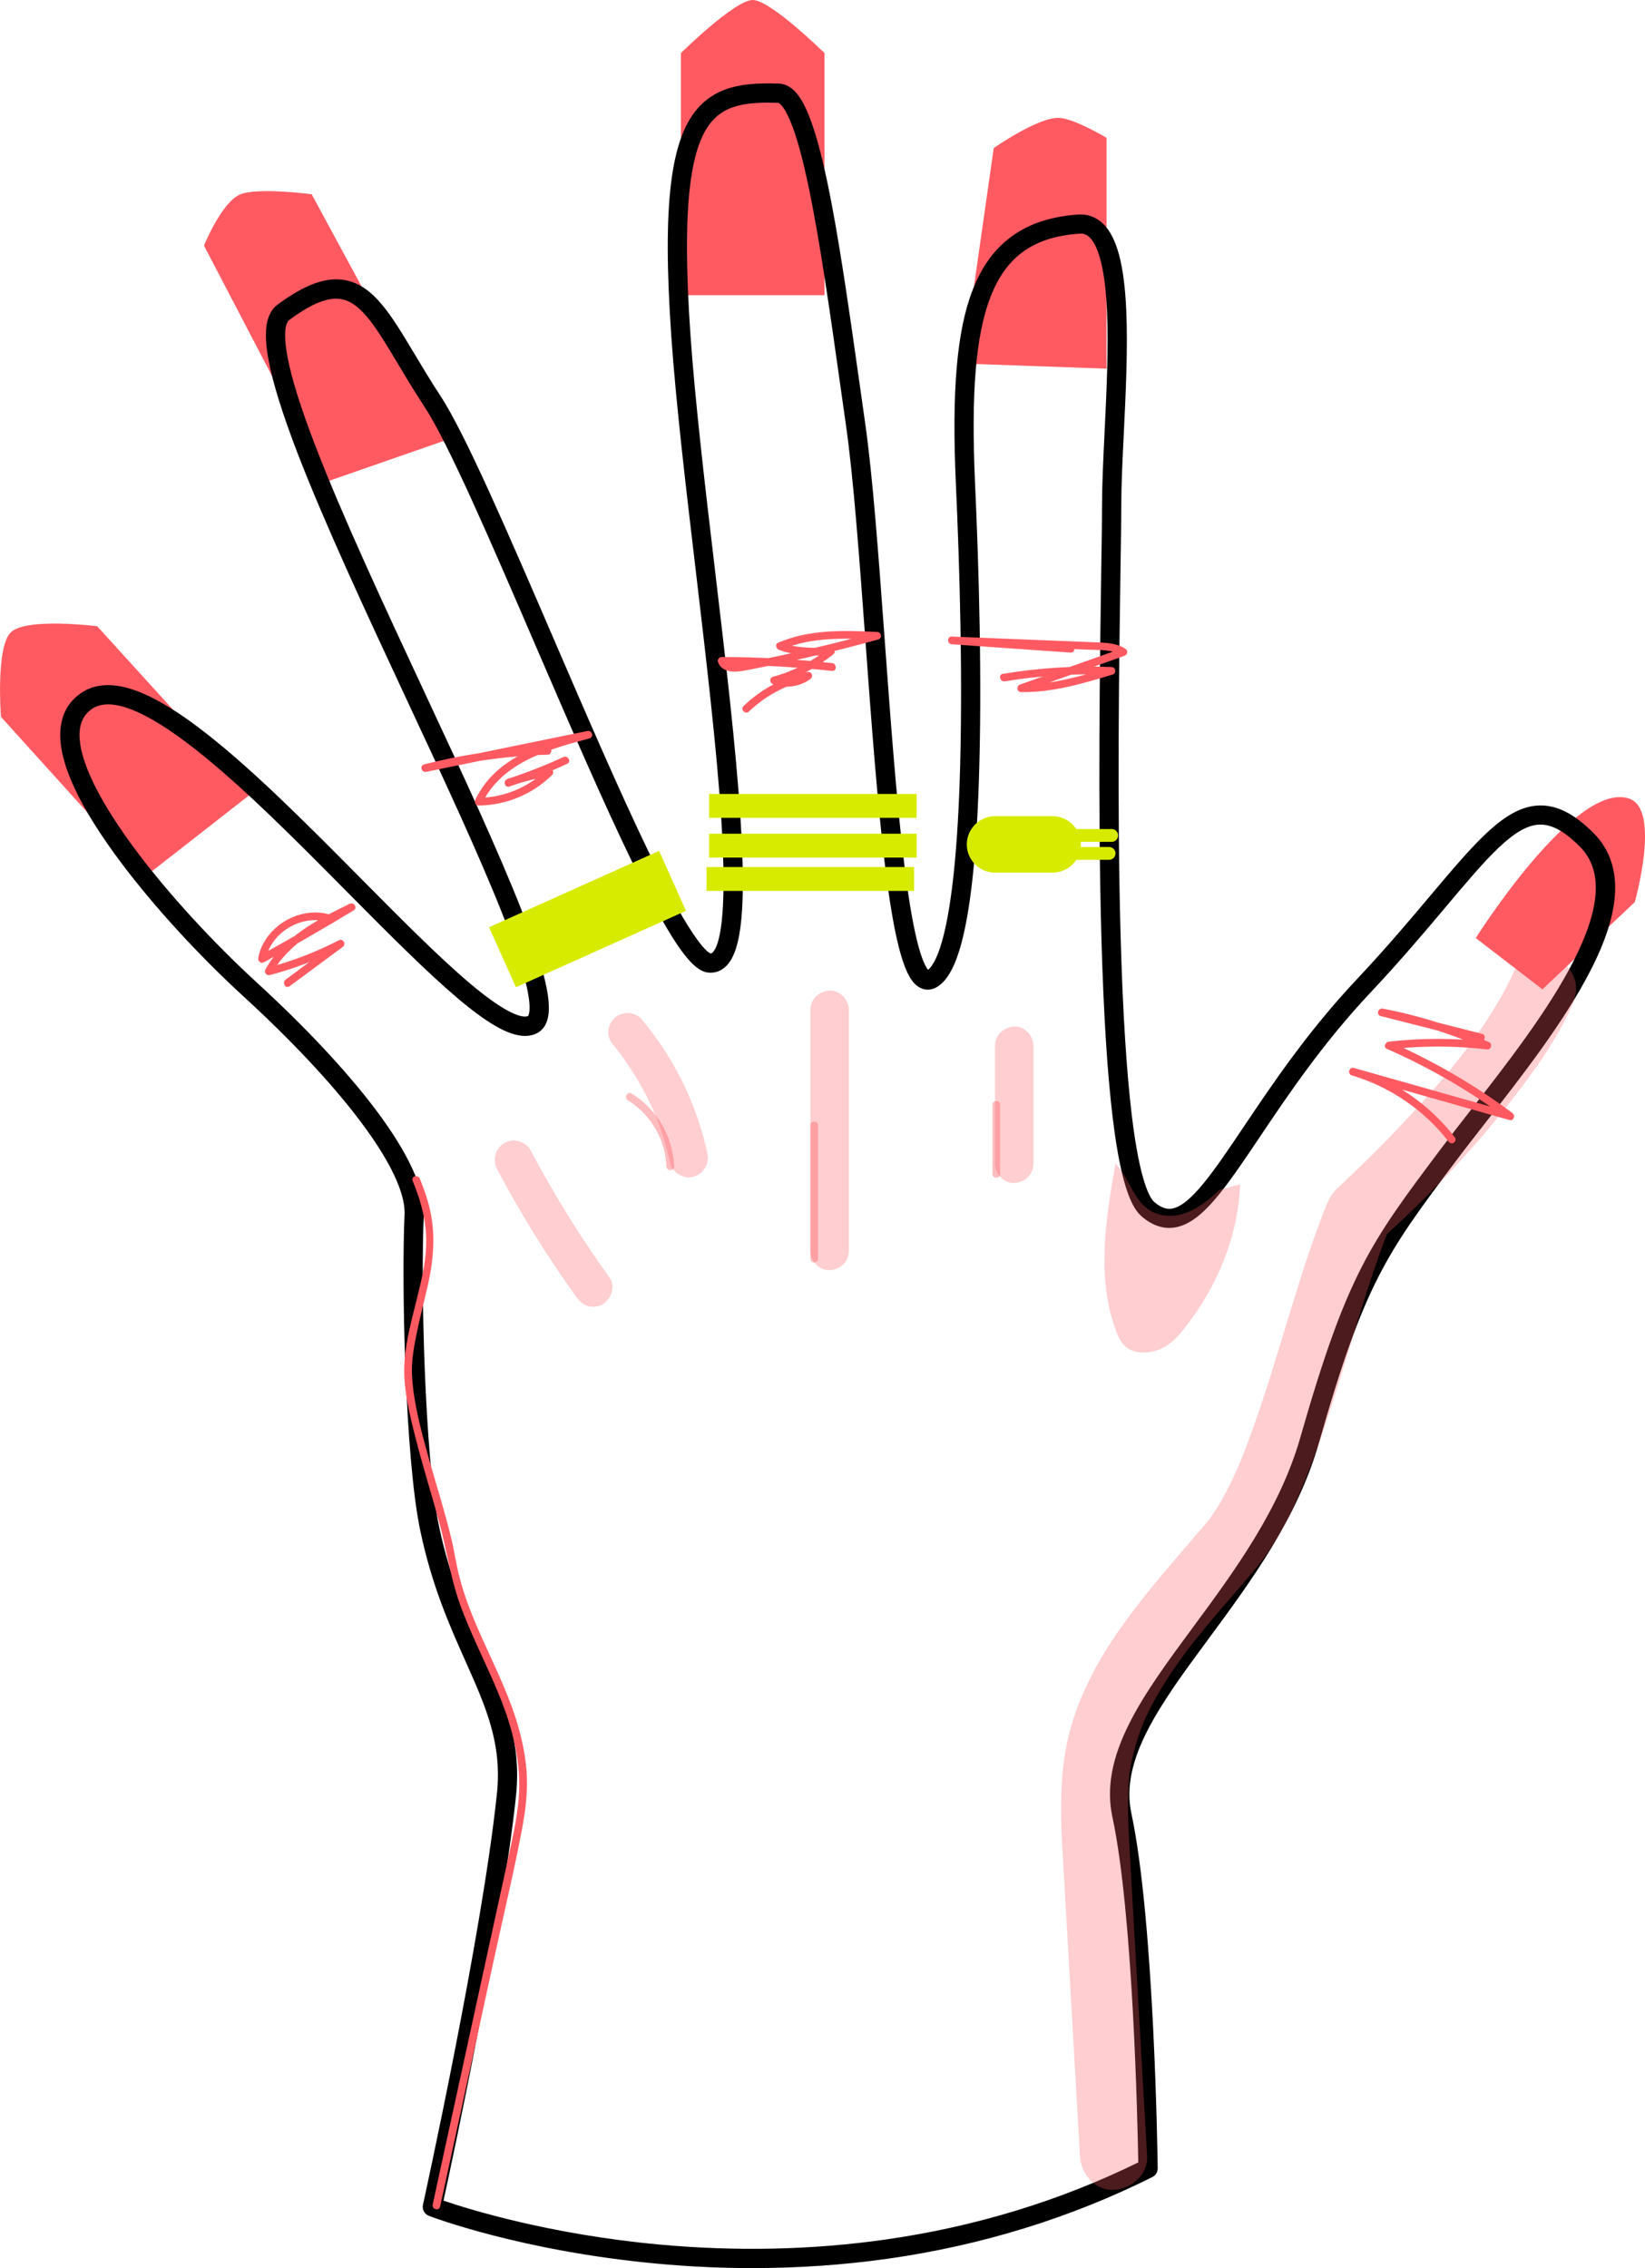 <svg version="1.1" id="Layer_1" xmlns="http://www.w3.org/2000/svg" x="0" y="0" viewBox="0 0 2566.2 3537.4" xml:space="preserve"><style>.st0{fill:#ff5a62}.st1{fill:#d7eb00}.st2{opacity:.3}.st3{opacity:.4}</style><path class="st0" d="M2302.2 1463s156.2-247.8 240-217.2c48.9 17.8 8 161.2 8 161.2l-144 136-104-80zM1726.2 575l-224-8 48-336s68.9-48.3 101.7-47.2c24.1.9 74.3 31.2 74.3 31.2v360zM390.2 1239.2L226.5 1367l-225-249S-7 1008.9 17.1 986c24.4-23.2 134.5-9.3 134.5-9.3l238.6 262.5zM694.2 687l-208-384s-85.3-11.3-112 .4c-28.7 12.6-56 79.6-56 79.6l192 368 184-64zM1286.2 460.4h-224V82.8s84-82.8 112-82.8 112 82.8 112 82.8v377.6z"/><path d="M1173.7 3537.4c-49.4 0-99.3-2.3-149.5-7-209.7-19.5-349.3-72.2-355.1-74.5-6.9-2.7-10.9-10-9.3-17.2.9-4.1 91.8-416.6 115.4-641.2 8.2-78.3-17-134.8-48.9-206.3-24.8-55.6-52.9-118.6-70.9-205.1-23.6-113.4-29.2-386.7-24.3-491.8 1.1-23.3-10.1-67.5-69.6-146.4-43.8-58-106.5-125-181.6-193.8-69.6-63.8-138.8-139.3-189.9-207.2-66.7-88.6-99-158.3-95.8-207.3 1.6-25 12.1-44.5 31.4-58.1 22.9-16.2 53.3-17.2 90.2-2.9 30 11.6 64.9 33.1 106.6 65.8 75.6 59.2 159.7 144.1 241 226.1 62 62.5 120.5 121.6 168.7 162.4 67.2 56.9 87.2 53.9 91.7 51.6 0 0 6.4-6.8-1.9-44.5-6.1-27.7-18.6-65.1-38-114.2-36.5-92.4-91.1-209.6-149-333.6-63.3-135.8-128.8-276.3-171.5-387.4-23.2-60.6-37.7-107.3-44.4-142.8-8.6-45.8-4.1-73.5 14.2-87 42.8-31.7 76.5-43.8 106.1-37.9 43.8 8.7 70.5 53.4 107.5 115.2 11.8 19.7 25.1 42 40.2 65 38.6 58.8 105.1 213 175.5 376.2 50.8 117.8 103.3 239.6 148.8 333.9 24.5 50.6 44.5 88.4 61.3 115.5 24.1 38.9 34.2 43.6 35.7 44.1 1.1.1 2-.1 3.6-1.7 9.2-9.5 23.3-48.6 13.5-204.6-7-110.9-23.8-253.1-40-390.5-15.2-128.6-31-261.6-38.2-366.1-14.3-207.2-1.3-311.2 44.7-358.9 30.2-31.3 71.1-36.6 123.3-34.8 23.9.8 37.8 28 46.1 48.5 9.9 24.1 19.4 58.3 29.2 104.6 17.9 85.1 33.7 196.6 50.4 314.7 2.9 20.4 5.8 40.9 8.7 61.4 11.8 82.5 20.9 206.6 30.5 338 8.9 121.7 18.1 247.5 30 345.7 6.4 52.7 12.9 92.5 19.9 121.6 8 33.4 14.9 44.3 17.8 47.7 13.1-10.7 41.1-60.7 49.2-291.4 5.5-158-.1-340.2-5.8-465.3-6.7-146.6 1.4-240.3 26.2-303.9 14.4-36.9 34.5-64.3 61.4-83.7 27.3-19.7 61-30.7 103-33.7 14.9-1 28.4 4 39.2 14.5 21.4 21 32.9 64.2 36 135.9 2.6 58.9-.9 129.3-3.9 191.4-2 41-3.9 79.8-3.9 110.8 0 20.1-.5 54.8-1.2 98.8-2.1 139-5.7 371.8.3 579.4 3.3 114.7 9.2 207.3 17.4 275.2 12.8 105 28.8 128.9 35.1 134.2 12.6 10.8 21.2 11 26.6 10.3 29.6-4 66.5-58.8 113.1-128.2 44.4-66.1 99.7-148.4 175.8-229.2 46-48.9 83.3-93.1 116.1-132.1 69.6-82.5 115.5-137.1 167.7-139.3 28.1-1.2 55.3 12.5 85.8 43 25.3 25.3 36.5 58.6 33.2 98.8-2.8 33.5-15.2 71.4-38.2 116.1-40.9 79.6-106.2 163.4-163.9 237.2-16.8 21.6-32.8 42-46.8 60.7-53.6 71.4-88.9 118.6-119.7 178.9-30.9 60.5-57 133.2-93 259.4-33.7 118-107 217.2-171.6 304.8-74.6 101-139.1 188.3-121 272.8 35.9 167.6 40.9 538.1 41.1 553.8.1 5.7-3.1 11-8.3 13.6-127.4 63.7-266 106.5-412 127.3-69.2 9.8-140.1 14.7-212 14.7zm-481.8-105.2c38.3 13.1 164.7 52.6 336 68.4 120.7 11.1 239.8 8.5 354-7.8 139.3-19.9 271.8-60.3 393.8-120.2-1-59.8-8.1-388.4-40.3-538.5-9.7-45.2-1.1-92.2 27.1-147.7 24.3-48 60.7-97.2 99.1-149.2 63.1-85.5 134.7-182.4 166.9-295.2 72.9-255.1 109.4-303.7 217.6-448 14.2-18.9 30.2-39.4 47.1-61.2 56.8-72.8 121.2-155.4 160.8-232.5 43.5-84.7 46.9-143.5 10.5-180-24.2-24.2-44.2-35-63.4-34.2-39 1.7-81.6 52.2-146 128.7-33.1 39.3-70.6 83.8-117.2 133.3-74.4 79-128.9 160.1-172.7 225.3-54.8 81.5-91 135.3-133.9 141.2-17.2 2.3-34-3.5-50.1-17.3-12.8-10.9-31.4-38.7-45.3-153.4-8.4-68.8-14.3-162.3-17.6-277.9-6-208.3-2.4-441.5-.3-580.7.7-43.8 1.2-78.5 1.2-98.3 0-31.7 1.9-70.8 3.9-112.2 3-61.4 6.4-131.1 3.9-188.6-3.4-77.1-16.5-105.5-27-115.8-4.7-4.6-9.7-6.5-16.1-6-71.3 5-114 35.3-138.6 98.4-23.2 59.5-30.6 149.4-24.2 291.6 5.7 125.6 11.4 308.7 5.8 467.7-8.7 251.2-40.6 300.9-63.9 316.4-8.7 5.8-18.3 6.6-27.1 2.3-17.7-8.6-36.6-37.8-55.3-191.1-12.1-99.3-21.5-226.7-30.5-350-9.6-130.9-18.7-254.5-30.3-335.9-2.9-20.4-5.8-41-8.7-61.4-16.6-117.6-32.3-228.6-50-312.7-9.4-44.5-18.4-77-27.6-99.4-11.6-28.3-19.3-29.9-19.4-29.9-45.5-1.5-78.2 2.3-100.7 25.7-18.6 19.2-30.6 52.6-36.7 102.1-6.8 54.7-6.7 131.2.4 233.9 7.2 103.7 22.8 236.4 38 364.6 16.3 137.9 33.2 280.5 40.2 392.2 8.5 135 1.9 203-22 227.4-7.8 7.9-17.5 11.6-28.1 10.6-22.2-2.1-50.9-32.1-118.5-171.4-46.4-95.5-99.9-219.8-151.8-340-69.8-162-135.8-315-173-371.6-15.4-23.5-29-46.1-40.9-66.1-33-55.2-56.8-95-87.6-101.1-20.7-4.1-46.9 6.2-82.3 32.5-2.8 2-11.1 12.2-2.6 57.4 6.3 33.7 20.4 78.7 43 137.6 42.3 110.2 107.6 250.1 170.7 385.5 59.5 127.5 115.6 248 152.4 342.3 20 51.2 32.5 90.1 38.1 118.8 4.8 24.7 8.5 58.8-15.4 70.8-5.5 2.8-11.6 4.1-18.2 4.1-52.2 0-138.9-84.6-276.9-223.9C461.4 1310.2 378 1226 303.9 1168c-78.2-61.3-132.4-82.2-161-62-11.6 8.2-17.7 19.8-18.7 35.5-1.3 21 6.3 48.6 22.7 82 15.3 31 37.8 66.5 67.1 105.4 50.1 66.5 118 140.5 186.2 203.1 76.4 70 140.4 138.4 185.3 197.9 52.1 69.1 77.5 124.9 75.6 165.9-5 106.2 1.4 377.3 23.7 484.2 17.4 83.3 44.8 144.8 68.9 199 32.4 72.7 60.4 135.4 51.3 221.7-21.4 203.6-97.4 559.4-113.1 631.5zM1108.4 1487z"/><path class="st1" d="M1102.2 1352.3H1426v37.2h-323.8zM1106.2 1300.3H1430v37.2h-323.8zM1106.2 1238.3H1430v37.2h-323.8z"/><path transform="rotate(-24.189 916.318 1433.321)" class="st1" d="M771.1 1382.2h290.8v102.5H771.1z"/><path class="st1" d="M1642.2 1361h-90c-24.2 0-44-19.8-44-44s19.8-44 44-44h90c24.2 0 44 19.8 44 44s-19.8 44-44 44z"/><path class="st1" d="M1734.2 1313h-60c-5.5 0-10-4.5-10-10s4.5-10 10-10h60c5.5 0 10 4.5 10 10s-4.5 10-10 10zM1730.2 1341h-60c-5.5 0-10-4.5-10-10s4.5-10 10-10h60c5.5 0 10 4.5 10 10s-4.5 10-10 10z"/><g class="st2"><path class="st0" d="M1264.2 1575v376c0 15.7 13.8 30.7 30 30 16.3-.7 30-13.2 30-30v-292.4-83.6c0-15.7-13.8-30.7-30-30-16.3.8-30 13.2-30 30z"/></g><g class="st2"><path class="st0" d="M957.6 1631l5.4 6.6c1.4 1.8 7.3 9.7 1.6 2 3.2 4.4 6.5 8.7 9.6 13.1 6.4 9.1 12.5 18.4 18.3 27.9 11.5 19 21.6 38.9 30.3 59.3l-3-7.2c11 26.3 19.7 53.5 25.7 81.4 3.3 15.4 22.1 25.8 36.9 21 16.2-5.2 24.5-20.5 21-36.9-12.7-58.6-36.7-115.3-70-165.1-10.3-15.4-21.5-30.2-33.3-44.4-4.6-5.6-14.2-8.8-21.2-8.8-7.4 0-16.1 3.3-21.2 8.8-5.2 5.7-9.1 13.2-8.8 21.2.3 8.3 3.4 14.7 8.7 21.1z"/></g><g class="st2"><path class="st0" d="M1552.2 1631v184c0 15.7 13.8 30.7 30 30 16.3-.7 30-13.2 30-30v-184c0-15.7-13.8-30.7-30-30-16.3.8-30 13.2-30 30z"/></g><g class="st2"><path class="st0" d="M1934.7 1847.2c-3.4 79-33.8 157.2-87.4 225-9.3 11.7-19.6 23.4-34.8 30.8-15.1 7.4-36.2 9.3-50.7 1.3-11.3-6.3-16.4-17-20.3-27.3-31.7-84.7-16.6-174.9-1.3-262.1 26 26.6 29.2 70.3 70.9 79.8 35.7 8.1 68.4-16.8 91.2-39.1"/></g><g class="st3"><path class="st0" d="M1276.2 1963v-208c0-7.7-12-7.7-12 0v208c0 7.8 12 7.8 12 0z"/></g><g class="st3"><path class="st0" d="M1560.2 1831v-108c0-7.7-12-7.7-12 0v108c0 7.8 12 7.8 12 0z"/></g><g class="st3"><path class="st0" d="M1051.7 1819.1c-1.7-46-27-89.4-66.3-113.6-6.6-4.1-12.6 6.3-6.1 10.4 35.6 21.9 58.8 61.5 60.3 103.2.4 7.7 12.4 7.7 12.1 0z"/></g><g><path class="st0" d="M2269.8 1774.1c-39.8-51.6-95.2-89.9-157.8-108.5-1.1 3.9-2.1 7.7-3.2 11.6 81.9 23.2 163.9 46.4 245.8 69.6 7 2 9.8-7.1 4.6-11-58.9-43.8-122.6-80.8-189.7-110.4-1 3.7-2 7.5-3 11.2 51.1-5.8 102.6-5.8 153.7.1 5.8.7 8.3-8.8 3-11.2-53.1-23.8-108.8-41.5-166-52.4-7.5-1.4-10.8 9.6-3.2 11.6l154.8 39.3c7.5 1.9 10.7-9.7 3.2-11.6l-154.8-39.3c-1.1 3.9-2.1 7.7-3.2 11.6 56.1 10.7 111 27.8 163.2 51.2 1-3.7 2-7.5 3-11.2-51.1-5.9-102.6-5.9-153.7-.1-5.1.6-9.2 8.5-3 11.2 67.2 29.5 130.9 66.6 189.7 110.4 1.5-3.7 3.1-7.3 4.6-11-81.9-23.2-163.9-46.4-245.8-69.6-7.4-2.1-10.6 9.4-3.2 11.6 59.3 17.6 112.8 53.9 150.7 103 2 2.6 5.1 3.9 8.2 2.2 2.5-1.5 4.1-5.7 2.1-8.3z"/></g><g><path class="st0" d="M1670.1 1005.7c-61.8-4.3-123.6-8.6-185.4-13v12c71.3 2.9 142.5 5.7 213.8 8.6 16.8.7 36.3-.8 51 8.8.5-3.7 1-7.3 1.4-11-53.2 18.8-106.4 37.6-159.5 56.5-6.2 2.2-5.4 11.7 1.6 11.8 48.9.7 96.2-13.3 142.6-27.3 6.5-2 5.2-11.5-1.6-11.8-56.8-2.3-113.6 1.4-169.6 10.7-7.6 1.3-4.4 12.8 3.2 11.6 55-9.1 110.8-12.5 166.5-10.2-.5-3.9-1.1-7.9-1.6-11.8-45.4 13.7-91.5 27.5-139.4 26.9.5 3.9 1.1 7.9 1.6 11.8 53.2-18.8 106.4-37.6 159.5-56.5 4.9-1.7 5.9-8 1.4-11-12.8-8.4-28.2-9.3-43.1-9.9-18.6-.7-37.1-1.5-55.7-2.2-36.5-1.5-72.9-2.9-109.4-4.4-20.9-.8-41.8-1.7-62.6-2.5-7.8-.3-7.6 11.5 0 12 61.8 4.3 123.6 8.6 185.4 13 7.6.5 7.6-11.6-.1-12.1z"/></g><g><path class="st0" d="M1298 1034.2c-57.2-6.3-114.7-9.5-172.2-9.5-3.7 0-7 3.9-5.8 7.6 4.1 12.5 17.1 15.8 29 15.2 7.8-.4 15.5-2.3 23.2-3.7 9-1.7 17.9-3.5 26.8-5.3 36.7-7.5 73.3-15.8 109.6-24.9 20.5-5.2 41-10.6 61.4-16.2 6.7-1.8 5.1-11.5-1.6-11.8-52.1-2.5-105.8-4.2-154.7 16.9-5.3 2.3-2.8 9.4 1.4 11 25.8 9.8 53.8 9.2 80.9 8.3l-4.2-10.2c-25.2 20.5-54.6 35.4-85.9 43.9-6.1 1.7-5.3 9.6 0 11.6 19.3 7.2 41.7 4.1 58.2-8 5.4-3.9 2.3-12.5-4.6-11-37.4 8-72 26.6-99.6 53.1-5.6 5.4 2.9 13.8 8.5 8.5 26.2-25.1 58.8-42.3 94.3-50-1.5-3.7-3.1-7.3-4.6-11-14.3 10.5-32.4 13-49 6.8v11.6c33.4-9.1 64.4-25.2 91.2-47 4.1-3.3.7-10.4-4.2-10.2-26.2.9-52.9 1.6-77.7-7.9.5 3.7 1 7.3 1.4 11 46.7-20.1 99.1-17.6 148.7-15.3-.5-3.9-1.1-7.9-1.6-11.8-65.9 18.3-132.6 33.9-199.8 46.8-8 1.5-31.6 8.5-35.5-3.4-1.9 2.5-3.9 5.1-5.8 7.6 57.5 0 115 3.2 172.2 9.5 7.7.6 7.6-11.4 0-12.2z"/></g><g><path class="st0" d="M854.2 1165c-64.9 1.9-129.6 11.1-192.5 27.2-7.5 1.9-4.3 13.1 3.2 11.6l197.7-40.5c18.9-3.9 37.8-7.7 56.8-11.6-1.1-3.9-2.1-7.7-3.2-11.6-66.2 17.4-142.8 40-174.7 107.2-1.9 4 .3 9.1 5.2 9 42.6-.3 84.2-17.6 114.5-47.6 4.6-4.5-.3-11-5.8-10-21.8 3.6-43.2 9.1-64 16.4-7.2 2.5-4.2 14 3.2 11.6 30.8-10.1 60.9-21.9 90.3-35.5 7-3.2.9-13.6-6.1-10.4-28.5 13.1-57.7 24.5-87.5 34.2 1.1 3.9 2.1 7.7 3.2 11.6 20.8-7.3 42.2-12.8 64-16.4-1.9-3.3-3.9-6.7-5.8-10-28.1 27.8-66.5 43.8-106 44.1 1.7 3 3.5 6 5.2 9 30.6-64.2 104.4-85 167.6-101.6 7.5-2 4.3-13.1-3.2-11.6l-197.7 40.5c-18.9 3.9-37.8 7.7-56.8 11.6 1.1 3.9 2.1 7.7 3.2 11.6 61.9-15.9 125.4-24.9 189.3-26.8 7.6-.2 7.6-12.2-.1-12z"/></g><g><path class="st0" d="M518.8 1427.8c-47.9-17.5-106.7 16.1-115.9 66.2-.9 5.1 4 9.4 8.8 6.8 47.1-26 93.7-53 139.8-80.8 6.7-4 .8-13.7-6.1-10.4-49.9 24.4-103.5 51.8-131.3 102.4-2.5 4.6 1.6 10.2 6.8 8.8 39.4-10.4 77.5-25.1 113.6-43.8-2-3.5-4-6.9-6.1-10.4l-82.8 61.2c-6.1 4.5-.2 15 6.1 10.4l82.8-61.2c6.1-4.5.9-14-6.1-10.4-35.3 18.2-72.4 32.5-110.8 42.6 2.3 2.9 4.5 5.9 6.8 8.8 26.8-48.7 79-74.7 127-98.1-2-3.5-4-6.9-6.1-10.4-46.1 27.8-92.7 54.8-139.8 80.8 2.9 2.3 5.9 4.5 8.8 6.8 8.1-44.1 59-73.2 101.1-57.9 7.5 2.8 10.6-8.8 3.4-11.4z"/></g><g class="st2"><path class="st0" d="M775.7 1823.9c36.6 69.2 78 135.8 123.7 199.3 4.7 6.5 9.9 11.6 17.9 13.8 7.2 2 16.7 1.1 23.1-3 12.6-8.1 20.6-27.4 10.8-41-45.7-63.5-87.1-130.1-123.7-199.3-7.4-13.9-27.8-19.3-41-10.8-14.2 9-18.7 26.1-10.8 41z"/></g><g class="st2"><path class="st0" d="M1789.5 3362.8c-9-158-18.1-316.1-27.1-474.1-2.5-43.6-4.8-87.3.6-130.7-.6 4.7-1.3 9.3-1.9 14 2.4-18.1 6.2-36 11.5-53.6 2.2-7.4 4.7-14.6 7.3-21.8 1.5-4 3.1-8 4.7-12.1 2.4-6.1-4.6 10.6-1.9 4.6 1-2.2 1.9-4.4 2.9-6.6 14.2-31.3 32.2-60.9 52.1-89 4.8-6.8 9.7-13.6 14.8-20.3 2.4-3.2 4.8-6.3 7.2-9.4-10.1 13.4.2-.2 2.8-3.4 10.8-13.6 21.9-27 33.2-40.3 21.7-25.7 44.4-50.6 65.6-76.8 37.8-46.8 62-101.3 83.4-157.1 22.7-59.1 40.9-119.8 59.4-180.4 20.3-66.6 40.1-133.7 66.4-198.3-4.5 7.7-9 15.4-13.5 23.2 85-76.6 164.2-162.4 231.3-255 24.2-33.4 46.6-68.4 63.4-106.1 5.9-13.3 9.3-25.8 5.3-40.5-3.4-12.2-12.8-25.4-24.1-31.4-22.8-12.1-59.9-8-71.8 18.8-11.5 25.9-25.8 50.5-41.4 74.3-8.4 12.8-17.3 25.4-26.4 37.8-4.4 5.9-8.6 12.1-13.4 17.8.1-.1 8.6-11 3.7-4.7-1.3 1.6-2.5 3.3-3.8 4.9-2.8 3.6-5.7 7.2-8.5 10.7-36.2 45-75.3 87.7-115.8 128.9-22.8 23.2-46.4 45.6-70.1 67.9-8.2 7.7-12.7 17.2-17 27.7-5.9 14.5-11.4 29.2-16.7 44-11.4 31.8-21.7 64-31.7 96.3-20.4 65.8-39.5 132.1-62.3 197.1-5.4 15.5-11 30.8-17 46.1-2.7 6.9-5.6 13.8-8.4 20.7 7.1-17.7 1.2-3-.4.8l-4.8 10.8c-11.3 24.6-23.9 48.8-39.7 70.8-1.5 2.1-3 4.1-4.5 6.1 11.6-15.9 4.2-5.5 1.3-2-6 7.2-12.1 14.2-18.2 21.3-12.3 14.3-24.6 28.5-36.8 42.9-26.4 30.9-52.2 62.4-76 95.4-45.1 62.2-82.1 133.3-92.9 210.1-6.7 47.7-5.7 94.9-2.9 142.9 2.6 45.8 5.2 91.6 7.9 137.5l15.6 273.3c1.3 22.3 2.6 44.6 3.8 67 1.6 27.4 23 53.8 52.5 52.5 26.9-1.3 54-23.2 52.3-52.6z"/></g><g><path class="st0" d="M643.7 1841.6c10.1 24.6 18.2 50.4 20.5 77 1.8 21.3 0 42.6-4 63.6-8.9 47.2-25.8 93.7-29.2 141.9-2.7 39.3 7.5 80 17.1 117.8 11.1 44 24.7 87.2 36.7 130.9 11.7 42.4 17.4 86.1 32.2 127.7 17.5 49.1 42.1 95.2 61.7 143.4 21 51.6 35.3 105.9 30.4 162-2.8 32.8-10.5 65.1-17.5 97.2-7 32.2-14 64.5-21.1 96.7-28.3 130-56.6 260.1-85 390.1-3.5 16.1-7 32.2-10.5 48.4-1.6 7.5 9.9 10.7 11.6 3.2 28.5-131.1 57.1-262.1 85.6-393.2 14-64.5 29.5-128.9 41.8-193.7 5.9-31.1 10-62.8 7.2-94.5-2.3-26.6-8-52.9-16.1-78.4-15.6-49.3-39.6-95.3-60.1-142.6-10.9-25.1-20.6-50.8-27.7-77.3-5.5-20.4-8.3-41.3-13.2-61.9-10.1-42.3-23.5-83.8-35.2-125.6-11.6-41.6-23.5-84.4-26.1-127.7-1.3-21.5 2.3-42.1 6.4-63.1 4.9-24.7 11.2-49 17-73.4 10.3-44.1 14.4-87.3 2.6-131.5-3.7-13.7-8.5-27-13.8-40.1-2.6-7.2-14.2-4.1-11.3 3.1z"/></g></svg>
